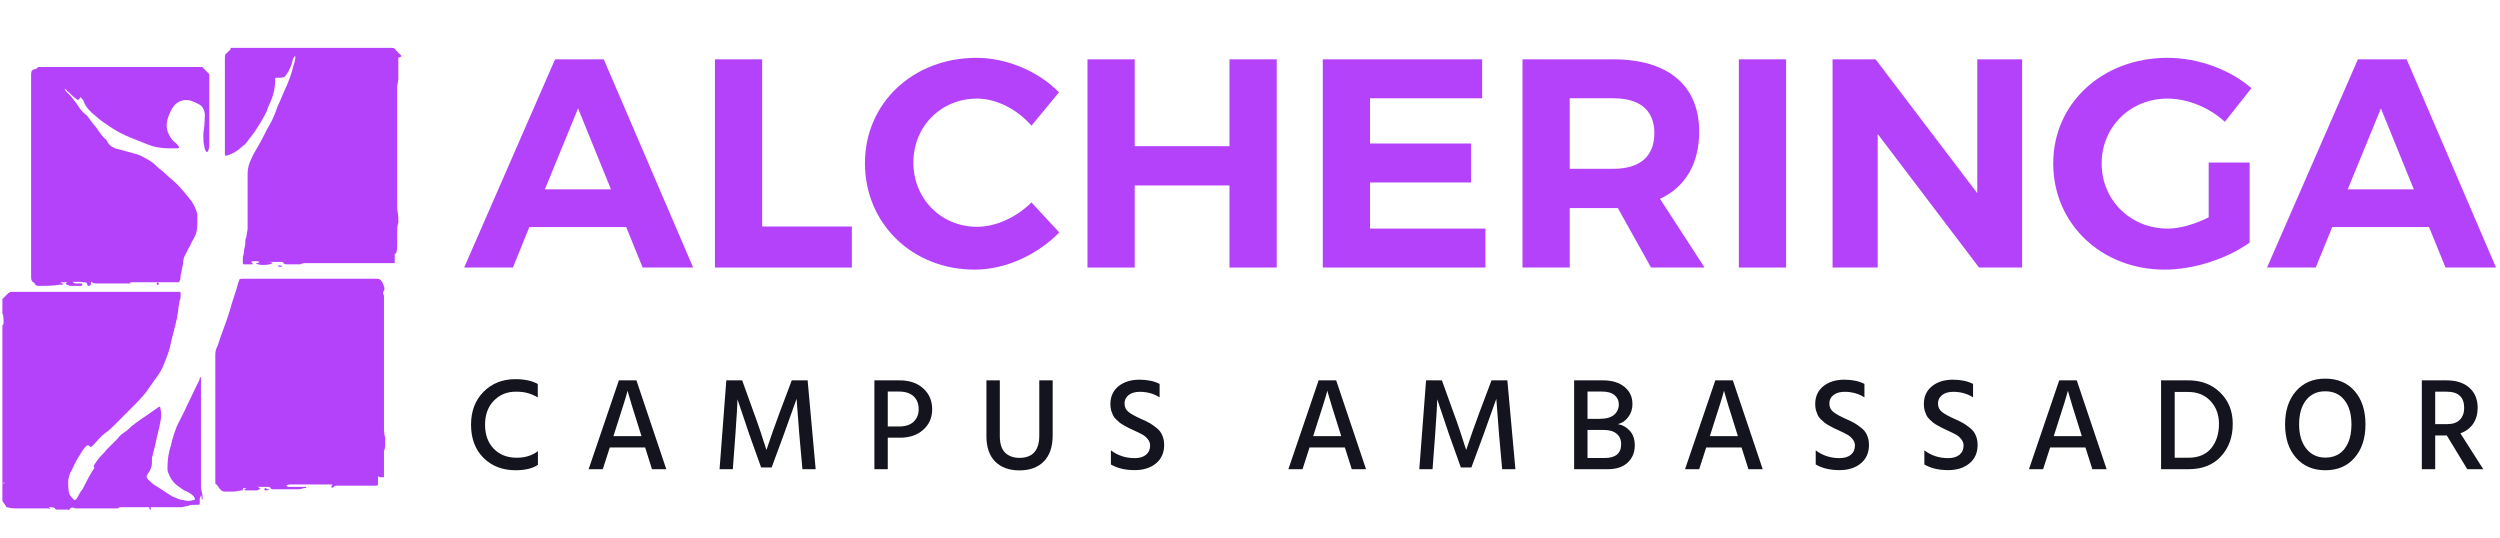 <svg width="209" height="45" viewBox="0 0 209 45" fill="none" xmlns="http://www.w3.org/2000/svg">
<path d="M38.804 22.367H42.878L44.252 18.985H52.35L53.725 22.367H57.949L50.476 4.96H46.402L38.804 22.367ZM45.552 15.827L48.326 9.063L51.076 15.827H45.552Z" fill="#B542FB"/>
<path d="M59.768 22.367H71.215V18.936H63.717V4.96H59.768V22.367Z" fill="#B542FB"/>
<path d="M72.309 13.639C72.309 18.687 76.258 22.541 81.482 22.541C84.031 22.541 86.705 21.323 88.555 19.433L86.23 16.921C84.981 18.165 83.256 18.96 81.682 18.96C78.682 18.96 76.358 16.623 76.358 13.589C76.358 10.555 78.682 8.242 81.682 8.242C83.306 8.242 85.031 9.138 86.23 10.505L88.53 7.72C86.805 5.955 84.156 4.835 81.632 4.835C76.333 4.835 72.309 8.615 72.309 13.639Z" fill="#B542FB"/>
<path d="M90.913 22.367H94.862V15.504H102.785V22.367H106.734V4.96H102.785V12.221H94.862V4.96H90.913V22.367Z" fill="#B542FB"/>
<path d="M110.585 22.367H124.182V19.11H114.534V15.255H122.982V11.997H114.534V8.217H123.907V4.96H110.585V22.367Z" fill="#B542FB"/>
<path d="M127.28 22.367H131.229V17.394H135.253L138.028 22.367H142.502L138.777 16.623C140.902 15.628 142.052 13.688 142.052 11.003C142.052 7.148 139.452 4.96 134.878 4.96H127.28V22.367ZM131.229 14.111V8.217H134.878C137.053 8.217 138.303 9.187 138.303 11.127C138.303 13.117 137.053 14.111 134.878 14.111H131.229Z" fill="#B542FB"/>
<path d="M145.367 22.367H149.316V4.96H145.367V22.367Z" fill="#B542FB"/>
<path d="M153.202 22.367H156.976V11.202L165.448 22.367H169.048V4.96H165.299V16.15L156.801 4.96H153.202V22.367Z" fill="#B542FB"/>
<path d="M171.649 13.664C171.649 18.712 175.673 22.541 180.972 22.541C183.396 22.541 186.22 21.621 188.07 20.279V13.589H184.646V18.165C183.521 18.737 182.271 19.11 181.222 19.11C178.122 19.11 175.698 16.747 175.698 13.664C175.698 10.605 178.097 8.242 181.197 8.242C182.896 8.242 184.696 8.988 185.995 10.182L188.22 7.372C186.445 5.83 183.796 4.835 181.197 4.835C175.748 4.835 171.649 8.64 171.649 13.664Z" fill="#B542FB"/>
<path d="M189.522 22.367H193.596L194.971 18.985H203.069L204.444 22.367H208.668L201.195 4.96H197.121L189.522 22.367ZM196.271 15.827L199.045 9.063L201.794 15.827H196.271Z" fill="#B542FB"/>
<path d="M44.959 32.105V33.218C44.641 33.042 44.352 32.921 44.091 32.855C43.838 32.781 43.512 32.745 43.114 32.745C42.383 32.745 41.771 32.998 41.279 33.505C40.794 34.005 40.551 34.669 40.551 35.5C40.551 36.345 40.794 37.017 41.279 37.516C41.764 38.016 42.404 38.266 43.201 38.266C43.903 38.266 44.493 38.082 44.97 37.715V38.861C44.522 39.162 43.899 39.313 43.103 39.313C42.01 39.313 41.116 38.967 40.421 38.277C39.726 37.586 39.379 36.66 39.379 35.5C39.379 34.376 39.726 33.461 40.421 32.756C41.123 32.05 42.01 31.698 43.081 31.698C43.863 31.698 44.489 31.834 44.959 32.105Z" fill="#13141D"/>
<path d="M51.283 36.459H53.629L53.509 36.084C53.234 35.217 53.01 34.501 52.836 33.935C52.662 33.362 52.557 33.005 52.521 32.866L52.467 32.656C52.387 33.002 52.033 34.144 51.403 36.084L51.283 36.459ZM54.508 39.225L53.933 37.406H50.979L50.393 39.225H49.21L51.739 31.797H53.205L55.702 39.225H54.508Z" fill="#13141D"/>
<path d="M60.155 39.225L60.72 31.797H62.045L63.022 34.508C63.195 34.971 63.369 35.463 63.543 35.985C63.717 36.499 63.847 36.899 63.934 37.186L64.075 37.616C64.408 36.616 64.773 35.581 65.171 34.508L66.192 31.797H67.517L68.19 39.225H67.082L66.822 36.315L66.594 33.34C66.268 34.273 65.913 35.265 65.53 36.315L64.509 39.081H63.63L62.642 36.315L61.654 33.384C61.654 33.707 61.596 34.684 61.48 36.315L61.263 39.225H60.155Z" fill="#13141D"/>
<path d="M74.217 35.654H75.173C75.701 35.654 76.103 35.522 76.378 35.257C76.66 34.993 76.801 34.644 76.801 34.21C76.801 33.755 76.66 33.395 76.378 33.13C76.096 32.866 75.686 32.734 75.151 32.734H74.217V35.654ZM73.099 31.797H75.194C76.034 31.797 76.7 32.025 77.192 32.48C77.684 32.928 77.93 33.505 77.93 34.21C77.93 34.916 77.681 35.489 77.181 35.929C76.689 36.37 76.048 36.591 75.26 36.591H74.217V39.225H73.099V31.797Z" fill="#13141D"/>
<path d="M86.885 36.403V31.797H88.004V36.381C88.004 37.344 87.757 38.075 87.265 38.574C86.773 39.074 86.093 39.324 85.224 39.324C84.37 39.324 83.697 39.081 83.205 38.596C82.713 38.104 82.466 37.395 82.466 36.469V31.797H83.585V36.459C83.585 37.09 83.733 37.553 84.03 37.847C84.334 38.134 84.732 38.277 85.224 38.277C86.332 38.277 86.885 37.652 86.885 36.403Z" fill="#13141D"/>
<path d="M96.943 32.094V33.218C96.458 32.91 95.908 32.756 95.293 32.756C94.894 32.756 94.58 32.847 94.348 33.031C94.124 33.207 94.011 33.443 94.011 33.736C94.011 34.03 94.124 34.265 94.348 34.442C94.572 34.618 94.916 34.809 95.379 35.015C95.683 35.147 95.919 35.261 96.085 35.356C96.259 35.452 96.454 35.588 96.671 35.764C96.896 35.933 97.059 36.139 97.16 36.381C97.269 36.616 97.323 36.888 97.323 37.197C97.323 37.851 97.095 38.365 96.639 38.74C96.183 39.114 95.593 39.302 94.869 39.302C94.066 39.302 93.4 39.144 92.871 38.828V37.649C93.443 38.082 94.106 38.299 94.858 38.299C95.256 38.299 95.571 38.207 95.803 38.023C96.034 37.832 96.15 37.572 96.15 37.241C96.15 37.042 96.082 36.862 95.944 36.701C95.806 36.532 95.658 36.407 95.499 36.326C95.34 36.238 95.101 36.12 94.782 35.974C94.594 35.885 94.46 35.823 94.38 35.786C94.308 35.749 94.185 35.683 94.011 35.588C93.838 35.492 93.707 35.411 93.621 35.345C93.541 35.279 93.44 35.187 93.317 35.07C93.194 34.952 93.103 34.835 93.045 34.717C92.994 34.6 92.944 34.464 92.893 34.309C92.85 34.148 92.828 33.975 92.828 33.791C92.828 33.16 93.052 32.66 93.501 32.293C93.957 31.925 94.543 31.742 95.26 31.742C95.919 31.742 96.48 31.859 96.943 32.094Z" fill="#13141D"/>
<path d="M109.782 36.459H112.127L112.008 36.084C111.733 35.217 111.509 34.501 111.335 33.935C111.161 33.362 111.056 33.005 111.02 32.866L110.966 32.656C110.886 33.002 110.531 34.144 109.902 36.084L109.782 36.459ZM113.007 39.225L112.431 37.406H109.478L108.892 39.225H107.709L110.238 31.797H111.704L114.201 39.225H113.007Z" fill="#13141D"/>
<path d="M118.654 39.225L119.219 31.797H120.543L121.52 34.508C121.694 34.971 121.868 35.463 122.042 35.985C122.215 36.499 122.346 36.899 122.432 37.186L122.574 37.616C122.907 36.616 123.272 35.581 123.67 34.508L124.691 31.797H126.015L126.688 39.225H125.581L125.32 36.315L125.092 33.34C124.767 34.273 124.412 35.265 124.028 36.315L123.008 39.081H122.128L121.14 36.315L120.152 33.384C120.152 33.707 120.095 34.684 119.979 36.315L119.762 39.225H118.654Z" fill="#13141D"/>
<path d="M132.716 38.288H134.149C135.068 38.288 135.528 37.902 135.528 37.131C135.528 36.756 135.401 36.466 135.148 36.26C134.902 36.047 134.533 35.941 134.041 35.941H132.716V38.288ZM132.716 32.734V35.015H133.726C134.269 35.015 134.67 34.905 134.931 34.684C135.199 34.456 135.333 34.163 135.333 33.803C135.333 33.487 135.213 33.23 134.974 33.031C134.743 32.833 134.388 32.734 133.91 32.734H132.716ZM131.598 31.797H133.997C134.764 31.797 135.369 31.98 135.81 32.348C136.252 32.708 136.473 33.185 136.473 33.781C136.473 34.192 136.357 34.552 136.125 34.861C135.901 35.169 135.611 35.367 135.257 35.456C135.655 35.529 135.988 35.716 136.255 36.018C136.53 36.319 136.668 36.723 136.668 37.23C136.668 37.818 136.469 38.299 136.071 38.674C135.68 39.041 135.126 39.225 134.41 39.225H131.598V31.797Z" fill="#13141D"/>
<path d="M142.944 36.459H145.289L145.17 36.084C144.895 35.217 144.67 34.501 144.497 33.935C144.323 33.362 144.218 33.005 144.182 32.866L144.127 32.656C144.048 33.002 143.693 34.144 143.063 36.084L142.944 36.459ZM146.169 39.225L145.593 37.406H142.64L142.054 39.225H140.87L143.4 31.797H144.866L147.363 39.225H146.169Z" fill="#13141D"/>
<path d="M155.866 32.094V33.218C155.381 32.91 154.831 32.756 154.215 32.756C153.817 32.756 153.502 32.847 153.271 33.031C153.046 33.207 152.934 33.443 152.934 33.736C152.934 34.03 153.046 34.265 153.271 34.442C153.495 34.618 153.839 34.809 154.302 35.015C154.606 35.147 154.842 35.261 155.008 35.356C155.182 35.452 155.377 35.588 155.594 35.764C155.819 35.933 155.982 36.139 156.083 36.381C156.191 36.616 156.246 36.888 156.246 37.197C156.246 37.851 156.018 38.365 155.562 38.74C155.106 39.114 154.516 39.302 153.792 39.302C152.989 39.302 152.323 39.144 151.794 38.828V37.649C152.366 38.082 153.028 38.299 153.781 38.299C154.179 38.299 154.494 38.207 154.726 38.023C154.957 37.832 155.073 37.572 155.073 37.241C155.073 37.042 155.004 36.862 154.867 36.701C154.729 36.532 154.581 36.407 154.422 36.326C154.262 36.238 154.024 36.12 153.705 35.974C153.517 35.885 153.383 35.823 153.303 35.786C153.231 35.749 153.108 35.683 152.934 35.588C152.761 35.492 152.63 35.411 152.543 35.345C152.464 35.279 152.362 35.187 152.239 35.07C152.116 34.952 152.026 34.835 151.968 34.717C151.917 34.6 151.867 34.464 151.816 34.309C151.773 34.148 151.751 33.975 151.751 33.791C151.751 33.16 151.975 32.66 152.424 32.293C152.88 31.925 153.466 31.742 154.183 31.742C154.842 31.742 155.402 31.859 155.866 32.094Z" fill="#13141D"/>
<path d="M164.948 32.094V33.218C164.463 32.91 163.912 32.756 163.297 32.756C162.899 32.756 162.584 32.847 162.353 33.031C162.128 33.207 162.016 33.443 162.016 33.736C162.016 34.03 162.128 34.265 162.353 34.442C162.577 34.618 162.921 34.809 163.384 35.015C163.688 35.147 163.923 35.261 164.09 35.356C164.264 35.452 164.459 35.588 164.676 35.764C164.9 35.933 165.063 36.139 165.165 36.381C165.273 36.616 165.328 36.888 165.328 37.197C165.328 37.851 165.1 38.365 164.644 38.74C164.188 39.114 163.598 39.302 162.874 39.302C162.07 39.302 161.404 39.144 160.876 38.828V37.649C161.448 38.082 162.11 38.299 162.863 38.299C163.261 38.299 163.576 38.207 163.808 38.023C164.039 37.832 164.155 37.572 164.155 37.241C164.155 37.042 164.086 36.862 163.949 36.701C163.811 36.532 163.663 36.407 163.504 36.326C163.344 36.238 163.105 36.12 162.787 35.974C162.599 35.885 162.465 35.823 162.385 35.786C162.313 35.749 162.19 35.683 162.016 35.588C161.842 35.492 161.712 35.411 161.625 35.345C161.546 35.279 161.444 35.187 161.321 35.07C161.198 34.952 161.108 34.835 161.05 34.717C160.999 34.6 160.948 34.464 160.898 34.309C160.854 34.148 160.833 33.975 160.833 33.791C160.833 33.16 161.057 32.66 161.506 32.293C161.962 31.925 162.548 31.742 163.265 31.742C163.923 31.742 164.484 31.859 164.948 32.094Z" fill="#13141D"/>
<path d="M171.695 36.459H174.04L173.921 36.084C173.646 35.217 173.421 34.501 173.248 33.935C173.074 33.362 172.969 33.005 172.933 32.866L172.879 32.656C172.799 33.002 172.444 34.144 171.815 36.084L171.695 36.459ZM174.92 39.225L174.344 37.406H171.391L170.805 39.225H169.621L172.151 31.797H173.617L176.114 39.225H174.92Z" fill="#13141D"/>
<path d="M181.805 38.266H182.956C183.788 38.266 184.421 38.001 184.856 37.472C185.29 36.943 185.507 36.264 185.507 35.434C185.507 34.669 185.272 34.034 184.801 33.527C184.331 33.02 183.705 32.767 182.923 32.767H181.805V38.266ZM180.665 31.797H182.945C184.03 31.797 184.921 32.139 185.616 32.822C186.311 33.505 186.658 34.376 186.658 35.434C186.658 36.536 186.329 37.443 185.67 38.156C185.018 38.868 184.117 39.225 182.966 39.225H180.665V31.797Z" fill="#13141D"/>
<path d="M191.033 35.478C191.033 34.324 191.337 33.398 191.945 32.7C192.553 32.002 193.368 31.654 194.388 31.654C195.43 31.654 196.252 32.002 196.853 32.7C197.453 33.391 197.754 34.317 197.754 35.478C197.754 36.639 197.45 37.568 196.842 38.266C196.241 38.964 195.427 39.313 194.399 39.313C193.378 39.313 192.561 38.964 191.945 38.266C191.337 37.568 191.033 36.639 191.033 35.478ZM192.781 33.461C192.398 33.953 192.206 34.625 192.206 35.478C192.206 36.33 192.405 37.006 192.803 37.505C193.201 38.005 193.733 38.255 194.399 38.255C195.087 38.255 195.622 38.009 196.006 37.516C196.389 37.024 196.581 36.345 196.581 35.478C196.581 34.618 196.386 33.942 195.995 33.45C195.611 32.958 195.076 32.712 194.388 32.712C193.708 32.712 193.172 32.961 192.781 33.461Z" fill="#13141D"/>
<path d="M203.583 32.745V35.456H204.593C205.056 35.456 205.407 35.334 205.646 35.092C205.885 34.842 206.005 34.511 206.005 34.1C206.005 33.196 205.516 32.745 204.539 32.745H203.583ZM206.265 39.225L204.55 36.403H203.583V39.225H202.465V31.797H204.506C205.346 31.797 205.994 32.006 206.45 32.425C206.906 32.836 207.134 33.398 207.134 34.111C207.126 34.633 206.996 35.077 206.743 35.445C206.49 35.805 206.138 36.065 205.69 36.227L207.601 39.225H206.265Z" fill="#13141D"/>
<g clip-path="url(#clip0_1128_784)">
<path d="M16.9 41.8C16.8 41.7 16.9 41.5 16.8 41.4C16.8 41.5 16.7 41.6 16.7 41.7C16.7 41.8 16.7 41.9 16.7 42C16.7 42.2 16.7 42.2 16.5 42.2C16.4 42.2 16.3 42.2 16.3 42.2C16.1 42.2 15.9 42.2 15.7 42.3C15.5 42.3 15.3 42.4 15.2 42.4C15 42.4 14.8 42.4 14.6 42.4C14.3 42.4 14.1 42.4 13.8 42.4C13.4 42.4 13 42.4 12.6 42.4C12.6 42.4 12.6 42.4 12.6 42.5C12.6 42.5 12.7 42.6 12.6 42.6C12.6 42.6 12.5 42.6 12.5 42.5C12.4 42.5 12.5 42.4 12.5 42.4C12.2 42.4 11.8 42.4 11.5 42.4C11.2 42.4 10.9 42.4 10.7 42.4C10.5 42.4 10.3 42.4 10.1 42.4H10C9.9 42.5 9.8 42.5 9.7 42.5C9.1 42.5 8.5 42.5 8 42.5C7.6 42.5 7.3 42.5 6.9 42.5C6.7 42.5 6.5 42.5 6.4 42.5H6.3C6.1 42.4 5.9 42.4 5.8 42.6C5.8 42.6 5.7 42.7 5.7 42.6C5.5 42.6 5.3 42.6 5.1 42.6C5 42.6 4.8 42.6 4.7 42.6C4.7 42.6 4.6 42.6 4.6 42.5C4.5 42.4 4.3 42.4 4.1 42.4C4.1 42.5 4.2 42.5 4.2 42.5C4.2 42.6 4.1 42.5 4 42.5C3.4 42.5 2.7 42.5 2.1 42.5C1.9 42.5 1.7 42.5 1.4 42.5C1.1 42.5 0.9 42.5 0.6 42.4C0.5 42.4 0.5 42.4 0.5 42.3C0.4 42.2 0.3 42 0.2 41.9C0.2 41.9 0.2 41.8 0.2 41.7C0.2 39.9 0.2 38 0.2 36.2C0.2 34.6 0.2 32.9 0.2 31.3C0.2 30.9 0.2 30.6 0.2 30.2C0.2 30 0.2 29.8 0.2 29.6C0.2 29.5 0.2 29.3 0.2 29.2C0.2 29 0.2 28.9 0.2 28.7V28.6C0.2 28.3 0.2 28 0.2 27.7C0.2 27.6 0.2 27.4 0.2 27.3V27.2C0.3 27.1 0.3 27.1 0.3 27V26.9C0.3 26.7 0.3 26.4 0.2 26.2C0.2 26.1 0.2 26 0.2 25.9C0.2 25.6 0.2 25.4 0.2 25.1V25C0.4 24.8 0.5 24.7 0.7 24.5C0.8 24.5 0.8 24.4 0.9 24.4C1.4 24.4 1.9 24.4 2.4 24.4C4 24.4 5.5 24.4 7.1 24.4C7.7 24.4 8.3 24.4 8.9 24.4C9.3 24.4 9.7 24.4 10.1 24.4C10.4 24.4 10.7 24.4 11 24.4C11.3 24.4 11.5 24.4 11.8 24.4C12.2 24.4 12.6 24.4 13 24.4C13.6 24.4 14.2 24.4 14.9 24.4C15.1 24.4 15.1 24.4 15.1 24.6C15.1 24.8 15.1 25 15 25.2C15 25.4 14.9 25.7 14.9 25.9C14.9 26.1 14.8 26.4 14.8 26.6C14.7 26.9 14.7 27.1 14.6 27.4C14.5 27.8 14.4 28.2 14.3 28.6C14.2 29.2 14 29.7 13.8 30.2C13.6 30.8 13.3 31.3 12.9 31.8C12.7 32.1 12.4 32.5 12.2 32.8C11.8 33.3 11.4 33.7 10.9 34.2C10.7 34.4 10.4 34.7 10.2 34.9C10 35.1 9.7 35.4 9.5 35.6C9.3 35.8 9.1 36 8.8 36.2C8.4 36.5 8.1 36.9 7.7 37.3C7.6 37.4 7.5 37.4 7.5 37.3C7.4 37.2 7.3 37.2 7.2 37.3C7 37.5 6.8 37.8 6.7 38C6.4 38.4 6.2 38.9 6 39.3C5.8 39.6 5.7 40 5.7 40.3C5.7 40.6 5.7 41 5.8 41.3C5.9 41.5 6 41.6 6.2 41.8C6.3 41.8 6.3 41.8 6.4 41.7C6.6 41.4 6.7 41.1 6.9 40.9C7.2 40.3 7.5 39.7 7.9 39.1C7.7 39 8 38.7 8.2 38.4C8.4 38.1 8.7 37.9 8.9 37.6C9.2 37.3 9.5 37 9.8 36.7C10 36.4 10.3 36.2 10.6 36C11.1 35.5 11.7 35.1 12.3 34.7C12.6 34.5 13 34.2 13.3 34C13.4 34 13.4 34 13.4 34.1C13.5 34.5 13.5 34.9 13.4 35.3C13.3 35.9 13.1 36.5 13 37.1C12.9 37.5 12.8 37.9 12.7 38.3C12.7 38.4 12.7 38.5 12.7 38.7C12.7 39 12.6 39.2 12.5 39.4C12.4 39.5 12.4 39.6 12.3 39.7C12.2 39.9 12.3 40 12.4 40.1C12.6 40.3 12.8 40.5 13 40.6C13.5 40.9 13.9 41.2 14.4 41.5C14.7 41.6 15 41.8 15.3 41.8C15.6 41.9 15.9 41.9 16.2 41.8C16.2 41.8 16.3 41.8 16.3 41.7C16.3 41.6 16.2 41.6 16.2 41.5C16 41.3 15.7 41.1 15.4 41C15.1 40.8 14.8 40.6 14.6 40.4C14.4 40.2 14.2 39.9 14.1 39.6C14 39.4 14 39.3 14 39.1C14 38.4 14.1 37.8 14.3 37.2C14.4 36.7 14.6 36.1 14.8 35.6C15 35.2 15.2 34.8 15.4 34.4C15.8 33.6 16.1 32.9 16.5 32.1C16.6 31.9 16.7 31.8 16.7 31.6L16.8 31.5V31.6C16.8 32.6 16.8 33.7 16.8 34.7C16.8 35.7 16.8 36.7 16.8 37.7C16.8 38 16.8 38.4 16.8 38.7C16.8 38.8 16.8 39 16.8 39.1C16.8 39.3 16.8 39.5 16.8 39.6C16.8 40 16.8 40.4 16.8 40.8C16.9 41.3 17 41.5 16.9 41.8ZM0.4 40.4C0.3 40.2 0.3 40.3 0.4 40.4C0.3 40.3 0.2 40.4 0.2 40.4C0.2 40.4 0.2 40.4 0.4 40.4C0.3 40.4 0.3 40.4 0.4 40.4Z" fill="#B542FB"/>
<path d="M25.1 22.1C25.7 22.1 26.1 22.1 26.6 22.1H26.7C26.6 22.1 26.6 22.1 26.5 22.1C26.3 22.1 26 22.1 25.8 22.1C25.4 22.1 25.1 22.1 24.7 22.1C24.5 22.1 24.3 22.1 24 22.1C23.9 22.1 23.8 22.1 23.7 22C23.7 21.9 23.6 21.9 23.5 21.9C23.1 21.9 22.8 21.9 22.4 21.9C22.5 21.9 22.7 21.9 22.8 22C22.5 22.2 21.5 22.2 21.4 22C21.5 22 21.6 22 21.7 21.9C21.5 21.8 21.1 21.8 21 21.9L21.1 22C21.2 22.1 21.1 22.1 21.1 22.1C20.9 22.1 20.6 22.1 20.4 22.1C20.3 22.1 20.3 22 20.3 22C20.3 21.9 20.3 21.7 20.3 21.6C20.3 21.4 20.4 21.2 20.4 21C20.4 20.8 20.5 20.6 20.5 20.4C20.5 20.2 20.5 20 20.6 19.8C20.6 19.6 20.7 19.3 20.7 19.1C20.7 19 20.7 18.9 20.7 18.8C20.7 18.6 20.7 18.4 20.7 18.2C20.7 17.6 20.7 16.9 20.7 16.3C20.7 16 20.7 15.7 20.7 15.4C20.7 15.1 20.7 14.8 20.7 14.5C20.7 14.1 20.8 13.7 21 13.3C21.2 12.8 21.5 12.4 21.7 12C22 11.5 22.2 11 22.5 10.5C22.8 10 23 9.5 23.2 8.9C23.5 8.3 23.7 7.7 24 7.1C24.2 6.6 24.4 6.1 24.5 5.6C24.6 5.3 24.7 5 24.7 4.7C24.6 4.7 24.6 4.8 24.5 4.9C24.4 5.4 24.2 5.9 23.9 6.3C23.8 6.5 23.5 6.5 23.3 6.5C23.3 6.5 23.2 6.5 23.1 6.5C23.1 6.5 23 6.5 23 6.6V6.7C23 7.3 22.9 7.8 22.7 8.3C22.6 8.6 22.4 8.9 22.3 9.3C22 9.9 21.7 10.4 21.3 11C21.1 11.3 20.9 11.5 20.7 11.8C20.6 11.9 20.5 12.1 20.3 12.2C20 12.5 19.6 12.8 19 13C19 13 18.9 13 18.8 13C18.8 12.9 18.8 12.9 18.8 12.8C18.8 10.4 18.8 8 18.8 5.5C18.8 5.3 18.8 5.1 18.8 4.9C18.8 4.7 18.8 4.5 19 4.4C19.1 4.3 19.2 4.2 19.3 4.1C19.2 4 19.3 4 19.4 4C20 4 20.6 4 21.2 4C22.5 4 23.8 4 25.1 4C26.7 4 28.4 4 30 4C30.9 4 31.8 4 32.7 4C32.8 4 33 4 33.1 4.2C33.2 4.3 33.4 4.5 33.5 4.6C33.6 4.7 33.6 4.7 33.4 4.8C33.3 4.8 33.3 4.8 33.3 4.9C33.3 5.2 33.3 5.4 33.3 5.7C33.3 6 33.3 6.3 33.3 6.6C33.3 6.8 33.2 7.1 33.2 7.3C33.2 7.4 33.2 7.6 33.2 7.7C33.2 8.4 33.2 9.1 33.2 9.9C33.2 11.8 33.2 13.6 33.2 15.5C33.2 16.1 33.2 16.7 33.2 17.3C33.2 17.6 33.3 17.9 33.3 18.2C33.3 18.3 33.3 18.5 33.3 18.6C33.2 18.9 33.2 19.2 33.2 19.5C33.2 19.8 33.2 20.2 33.2 20.5C33.2 20.7 33.2 21 33.1 21.2C33.1 21.2 33.1 21.3 33.1 21.2C33 21.2 33 21.2 33 21.3C33 21.5 33 21.7 33 21.9C33 22 33 22 32.9 22C32.8 22 32.6 22 32.5 22C32.3 22 32.2 22 32 22C31.6 22 31.3 22 30.9 22C30.2 22 29.4 22 28.7 22C28.1 22 27.6 22 27 22C26.8 22 26.5 22 26.3 22C26 22 25.8 22 25.5 22C25.4 22 25.3 22 25.1 22.1Z" fill="#B542FB"/>
<path d="M31.6 39.8C31.6 40 31.6 40.2 31.6 40.4C31.6 40.6 31.6 40.6 31.4 40.6C31.1 40.6 30.9 40.6 30.6 40.6C30.1 40.6 29.7 40.6 29.2 40.6C28.9 40.6 28.5 40.6 28.2 40.6C28.1 40.6 28 40.6 27.9 40.7C27.8 40.8 27.7 40.8 27.7 40.7C27.7 40.7 27.7 40.6 27.8 40.5C27.6 40.5 27.4 40.5 27.3 40.5C26.3 40.5 25.4 40.5 24.4 40.5C24.2 40.5 24.1 40.5 23.9 40.6C24 40.6 24 40.7 24.1 40.7C24.6 40.7 25.1 40.7 25.5 40.7H25.6C25.6 40.8 25.6 40.8 25.5 40.8C25.3 40.8 25.2 40.9 25 40.9C24.5 40.9 24 40.9 23.5 40.9C23.3 40.9 23 40.9 22.8 40.9C22.7 40.9 22.7 40.9 22.6 40.8C22.6 40.7 22.5 40.7 22.4 40.7C22.1 40.7 21.8 40.7 21.4 40.7C21.5 40.7 21.6 40.7 21.7 40.8H21.8C21.6 41 21.5 41 21.4 41C21.1 41 20.9 41 20.6 41C20.5 41 20.5 41 20.4 40.9C20.4 40.9 20.5 40.9 20.6 40.8C20.5 40.8 20.4 40.8 20.4 40.8C20.3 40.8 20.3 40.9 20.3 40.9C20.3 41 20.3 41 20.2 41C20 41 19.8 41.1 19.5 41.1C19.3 41.1 19 41.1 18.8 41.1C18.6 41.1 18.5 41 18.4 40.9C18.3 40.8 18.2 40.6 18.1 40.5C18 40.5 18 40.4 18 40.3C18 36.7 18 33.1 18 29.6C18 29.3 18.1 29.1 18.2 28.9C18.5 27.9 18.9 27 19.2 26C19.4 25.2 19.7 24.5 19.9 23.7C19.9 23.6 20 23.5 20 23.4C20 23.3 20.2 23.3 20.3 23.3C20.8 23.3 21.2 23.3 21.7 23.3C22 23.3 22.2 23.3 22.5 23.3C25.5 23.3 28.5 23.3 31.5 23.3C31.6 23.3 31.7 23.3 31.8 23.4C31.9 23.5 32 23.6 32 23.7C32.1 23.9 32.2 24.1 32.1 24.3C32 24.4 32 24.6 32.1 24.7C32.1 24.8 32.1 24.9 32.1 25C32.1 25.4 32.1 25.7 32.1 26.1C32.1 26.5 32.1 26.8 32.1 27.2C32.1 27.5 32.1 27.8 32.1 28.1C32.1 28.9 32.1 29.7 32.1 30.5C32.1 31.4 32.1 32.3 32.1 33.2C32.1 33.5 32.1 33.8 32.1 34.1C32.1 34.4 32.1 34.7 32.1 35C32.1 35.2 32.1 35.3 32.1 35.5C32.1 35.9 32.1 36.3 32.2 36.6C32.2 36.8 32.2 36.9 32.2 37.1C32.2 37.3 32.2 37.5 32.1 37.7C32.1 37.8 32.1 37.8 32.1 37.9C32.1 38.2 32.1 38.6 32.1 38.9C32.1 39.2 32.1 39.4 32.1 39.7C32.1 39.8 32.1 39.8 32.1 39.9C31.7 39.9 31.7 39.9 31.6 39.8Z" fill="#B542FB"/>
<path d="M5.4 7.4C5.5 7.7 5.7 7.8 5.9 8C6.1 8.3 6.3 8.5 6.5 8.8C6.7 9.1 6.9 9.4 7.2 9.6C7.5 9.9 7.7 10.3 8 10.6C8.3 11 8.5 11.4 8.9 11.7C9.1 12.2 9.5 12.4 10 12.5C10.4 12.6 10.7 12.7 11.1 12.8C11.5 12.9 11.8 13 12.1 13.2C12.5 13.4 12.8 13.6 13.1 13.9C13.3 14.1 13.6 14.3 13.8 14.5C14.1 14.8 14.5 15.1 14.8 15.4C15.2 15.8 15.6 16.3 16 16.8C16.2 17.1 16.4 17.5 16.5 17.9C16.5 18 16.5 18.2 16.5 18.4C16.5 18.8 16.5 19.1 16.4 19.5C16.3 19.8 16.1 20.1 16 20.3C15.9 20.6 15.7 20.8 15.6 21.1C15.4 21.4 15.3 21.7 15.3 22.1C15.2 22.4 15.2 22.7 15.1 23C15.1 23.2 15.1 23.4 15 23.5C15 23.6 15 23.6 14.9 23.6C14.4 23.6 14 23.6 13.5 23.6C12.8 23.6 12.1 23.6 11.4 23.6C10.9 23.6 10.4 23.6 9.9 23.6H10C10.3 23.6 10.6 23.6 10.8 23.6C10.8 23.6 11 23.6 10.9 23.7C10.9 23.7 10.8 23.7 10.7 23.7C10.5 23.7 10.3 23.7 10 23.7C9.4 23.7 8.8 23.7 8.1 23.7C8 23.7 7.8 23.7 7.7 23.6C7.7 23.6 7.6 23.5 7.6 23.6V23.7C7.6 23.7 7.6 23.7 7.6 23.8C7.5 23.9 7.5 23.9 7.4 23.9C7.4 23.9 7.3 23.9 7.3 23.8C7.3 23.6 7.1 23.6 7 23.6C6.5 23.5 5.9 23.6 5.4 23.6C5.3 23.6 5.2 23.6 5 23.6C5.1 23.6 5.2 23.7 5.2 23.7C5.2 23.7 5.3 23.7 5.3 23.8C5.3 23.8 5.3 23.8 5.2 23.8C5.1 23.8 5.1 23.8 5 23.8C4.4 23.9 3.9 23.9 3.3 23.9C3.1 23.9 3 23.9 2.9 23.7L2.8 23.6C2.6 23.5 2.6 23.3 2.6 23.1C2.6 20.3 2.6 17.6 2.6 14.8C2.6 12 2.6 9.1 2.6 6.3C2.6 6.1 2.6 5.9 2.8 5.8C3 5.8 3.1 5.7 3.2 5.6H3.3C3.7 5.6 4.2 5.6 4.6 5.6C6.7 5.6 8.9 5.6 11 5.6C11.2 5.6 11.5 5.6 11.7 5.6C12.3 5.6 12.9 5.6 13.5 5.6C14 5.6 14.6 5.6 15.1 5.6C15.7 5.6 16.3 5.6 16.8 5.6C16.9 5.6 17 5.6 17 5.7C17.1 5.8 17.3 6 17.4 6.1C17.5 6.2 17.5 6.2 17.5 6.3C17.5 7.1 17.5 7.9 17.5 8.7C17.5 9.8 17.5 10.9 17.5 12C17.5 12.2 17.5 12.4 17.4 12.6C17.4 12.6 17.4 12.7 17.3 12.7C17.3 12.7 17.2 12.7 17.2 12.6C17.1 12.5 17.1 12.4 17.1 12.3C17 12 17 11.6 17 11.3C17 10.9 17.1 10.6 17.1 10.2C17.1 9.8 17.2 9.5 17 9.1C16.9 8.9 16.8 8.8 16.6 8.7C16.4 8.6 16.2 8.5 15.9 8.4C15.4 8.3 14.9 8.4 14.5 8.9C14.3 9.2 14.1 9.6 14 10C13.9 10.4 13.9 10.8 14.1 11.2C14.2 11.4 14.3 11.6 14.5 11.8C14.6 11.9 14.8 12 14.9 12.2C15 12.3 15 12.3 14.9 12.4C14.9 12.4 14.9 12.4 14.8 12.4C14.6 12.4 14.3 12.4 14.1 12.4C13.5 12.4 12.9 12.3 12.4 12.1C11.9 11.9 11.4 11.7 10.9 11.5C10.4 11.3 9.8 11 9.2 10.6C8.8 10.3 8.4 10.1 8 9.7C7.6 9.4 7.2 9 7 8.5C7 8.4 6.9 8.3 6.8 8.2C6.8 8.1 6.7 8.1 6.7 8.2C6.5 8.4 6.5 8.4 6.3 8.2C6.1 8.1 5.9 7.8 5.6 7.6C5.6 7.5 5.5 7.5 5.4 7.4Z" fill="#B542FB"/>
<path d="M6.3 23.7C6.4 23.7 6.6 23.7 6.8 23.7C6.8 23.7 6.9 23.7 6.9 23.8L6.8 23.9C6.5 23.9 6.3 23.9 6 23.9C5.9 23.9 5.8 23.9 5.6 23.8C5.6 23.8 5.5 23.8 5.5 23.7C5.5 23.7 5.5 23.7 5.6 23.6C5.7 23.5 5.9 23.5 6 23.5C6.1 23.6 6.2 23.7 6.3 23.7Z" fill="#B542FB"/>
<path d="M22.5 40.9C22.5 41 22.5 41 22.5 40.9C22.4 41 22.3 41 22.2 41C22.2 41 22.1 41 22.1 40.9C22.1 40.9 22.1 40.8 22.2 40.8C22.3 40.9 22.4 40.9 22.5 40.9Z" fill="#B542FB"/>
<path d="M23.4 22.3H23.3C23.2 22.2 23.2 22.2 23.3 22.2C23.4 22.2 23.4 22.2 23.5 22.2L23.6 22.3C23.6 22.3 23.5 22.3 23.4 22.3Z" fill="#B542FB"/>
<path d="M13.3 23.7C13.3 23.8 13.2 23.8 13.2 23.8C13.1 23.8 13.1 23.8 13.1 23.7C13.1 23.6 13.2 23.6 13.2 23.6C13.2 23.6 13.2 23.7 13.3 23.7Z" fill="#B542FB"/>
</g>
<defs>
<clipPath id="clip0_1128_784">
<rect width="33.6" height="38.7" fill="white" transform="translate(0 4)"/>
</clipPath>
</defs>
</svg>
